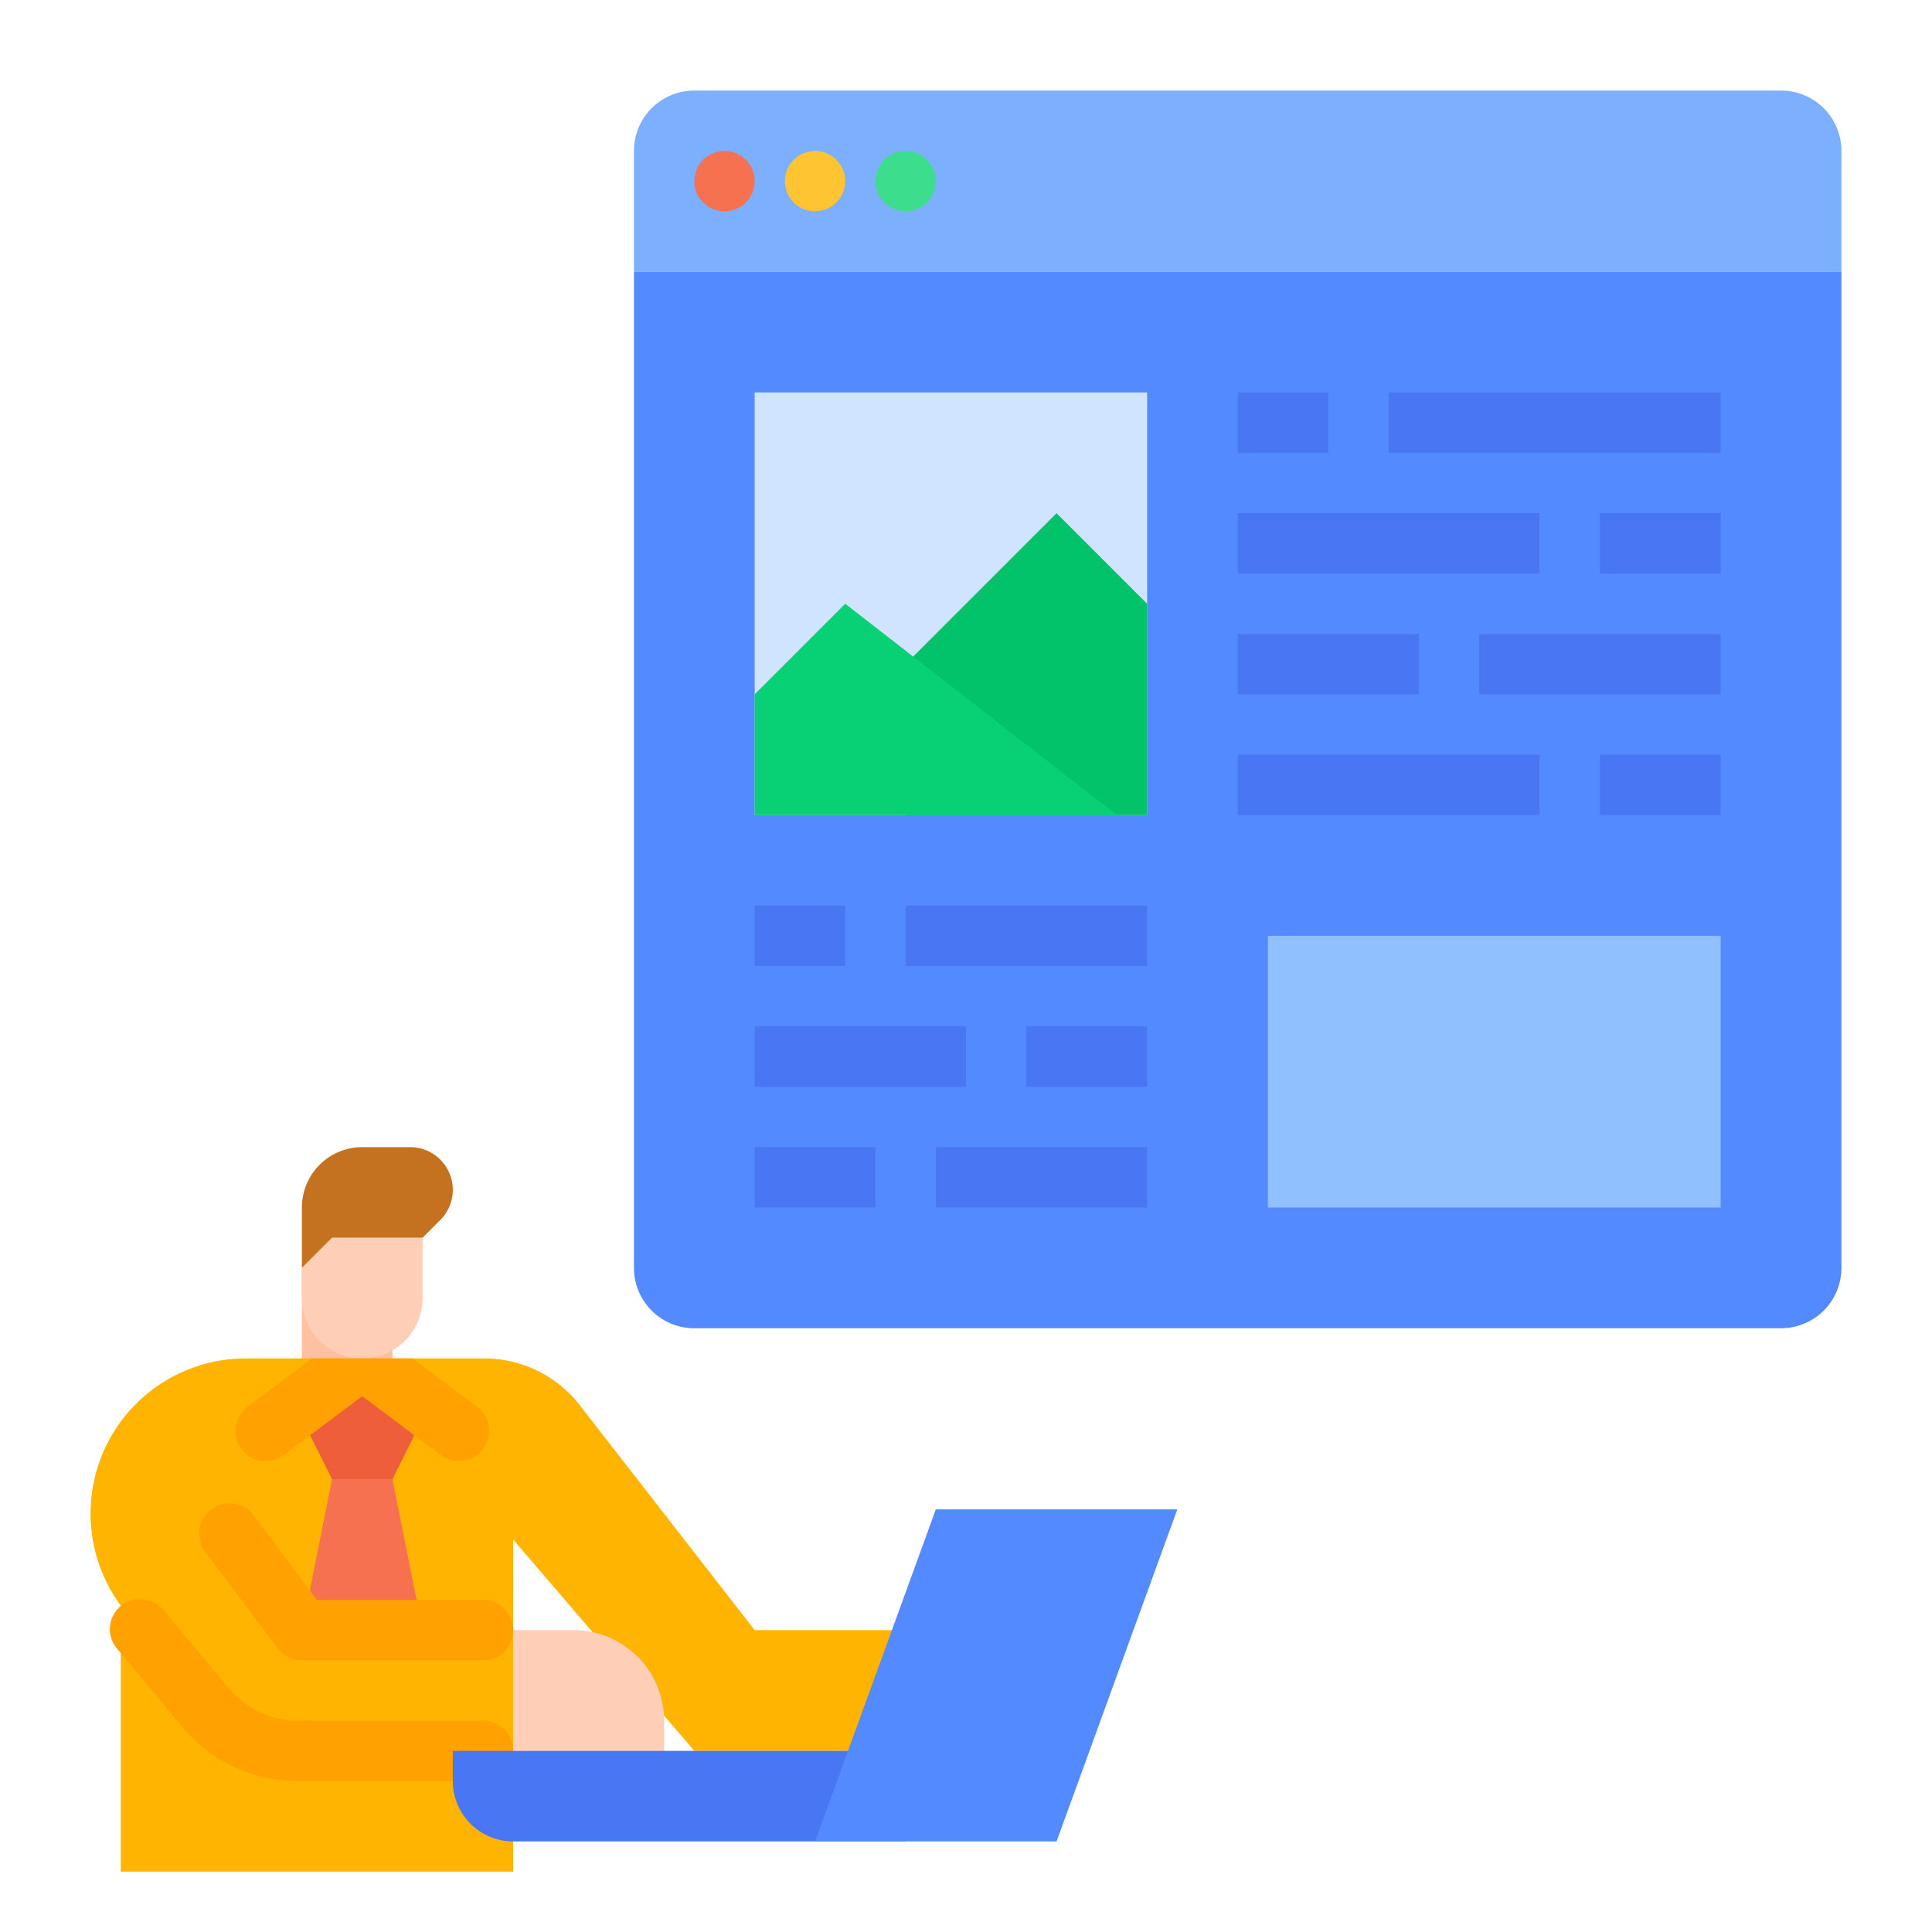 <svg id="flat" height="512" viewBox="0 0 512 512" width="512" xmlns="http://www.w3.org/2000/svg"><path d="m80 336h24v32h-24z" fill="#ffbfa1" transform="matrix(-1 0 0 -1 184 704)"/><path d="m112 328h-24l-8 8v8a16 16 0 0 0 16 16 16 16 0 0 0 16-16z" fill="#ffceb6"/><path d="m80 336v-16a16 16 0 0 1 16-16h12.686a11.314 11.314 0 0 1 11.314 11.314 11.314 11.314 0 0 1 -3.314 8l-4.686 4.686h-24z" fill="#c47220"/><path d="m248 432v32h-64l-48-56v88h-104v-70.52a41.112 41.112 0 0 1 33.11-65.48h63.24a32.015 32.015 0 0 1 25.26 12.35l46.39 59.65z" fill="#ffb401"/><path d="m104 392 8 40h-32l8-40z" fill="#f5714f"/><path d="m88 392-8-16 16-16 16 16-8 16z" fill="#ef5e3b"/><path d="m128 384a8 8 0 0 1 -11.2 1.6l-20.8-15.6-20.8 15.6a8 8 0 0 1 -11.2-1.6 8 8 0 0 1 1.6-11.2l17.069-12.8h26.66l17.069 12.8a8 8 0 0 1 1.6 11.2z" fill="#ffa100"/><path d="m128 472h-49.011a40.001 40.001 0 0 1 -30.729-14.393l-17.285-20.741a8 8 0 0 1 1.024-11.267 8 8 0 0 1 11.266 1.024l17.284 20.74a24.002 24.002 0 0 0 18.439 8.636h49.012a8 8 0 0 1 8 8v.001a8 8 0 0 1 -8 8z" fill="#ffa100"/><path d="m136 432h16a24 24 0 0 1 24 24v8h-40z" fill="#ffceb6"/><path d="m128 440h-48a8.001 8.001 0 0 1 -6.4-3.2l-19.2-25.6a8 8 0 0 1 1.6-11.2l.001-.001a8 8 0 0 1 11.199 1.6l16.8 22.4h44a8 8 0 0 1 8 8v.001a8 8 0 0 1 -8 8z" fill="#ffa100"/><path d="m240 488h-104a16 16 0 0 1 -16-16v-8h120z" fill="#4976f2"/><path d="m280 488 32-88h-64l-32 88z" fill="#548aff"/><path d="m168 72v-32a16 16 0 0 1 16-16h288a16 16 0 0 1 16 16v32z" fill="#7dafff"/><path d="m168 72h320v264a16 16 0 0 1 -16 16h-288a16 16 0 0 1 -16-16z" fill="#548aff"/><path d="m200 104h104v112h-104z" fill="#d1e4ff"/><path d="m240 176 40-40 24 24v56h-64z" fill="#02c26a"/><path d="m336 248h120v72h-120z" fill="#91c0ff"/><g fill="#4976f2"><path d="m328 104h24v16h-24z"/><path d="m368 104h88v16h-88z"/><path d="m328 136h80v16h-80z"/><path d="m424 136h32v16h-32z"/><path d="m328 168h48v16h-48z"/><path d="m392 168h64v16h-64z"/><path d="m328 200h80v16h-80z"/><path d="m424 200h32v16h-32z"/><path d="m200 240h24v16h-24z"/><path d="m240 240h64v16h-64z"/><path d="m200 272h56v16h-56z"/><path d="m272 272h32v16h-32z"/><path d="m200 304h32v16h-32z"/><path d="m248 304h56v16h-56z"/></g><circle cx="192" cy="48" fill="#f5714f" r="8"/><circle cx="216" cy="48" fill="#ffc431" r="8"/><circle cx="240" cy="48" fill="#3cde8d" r="8"/><path d="m296 216-72-56-24 24v32z" fill="#08d175"/></svg>
